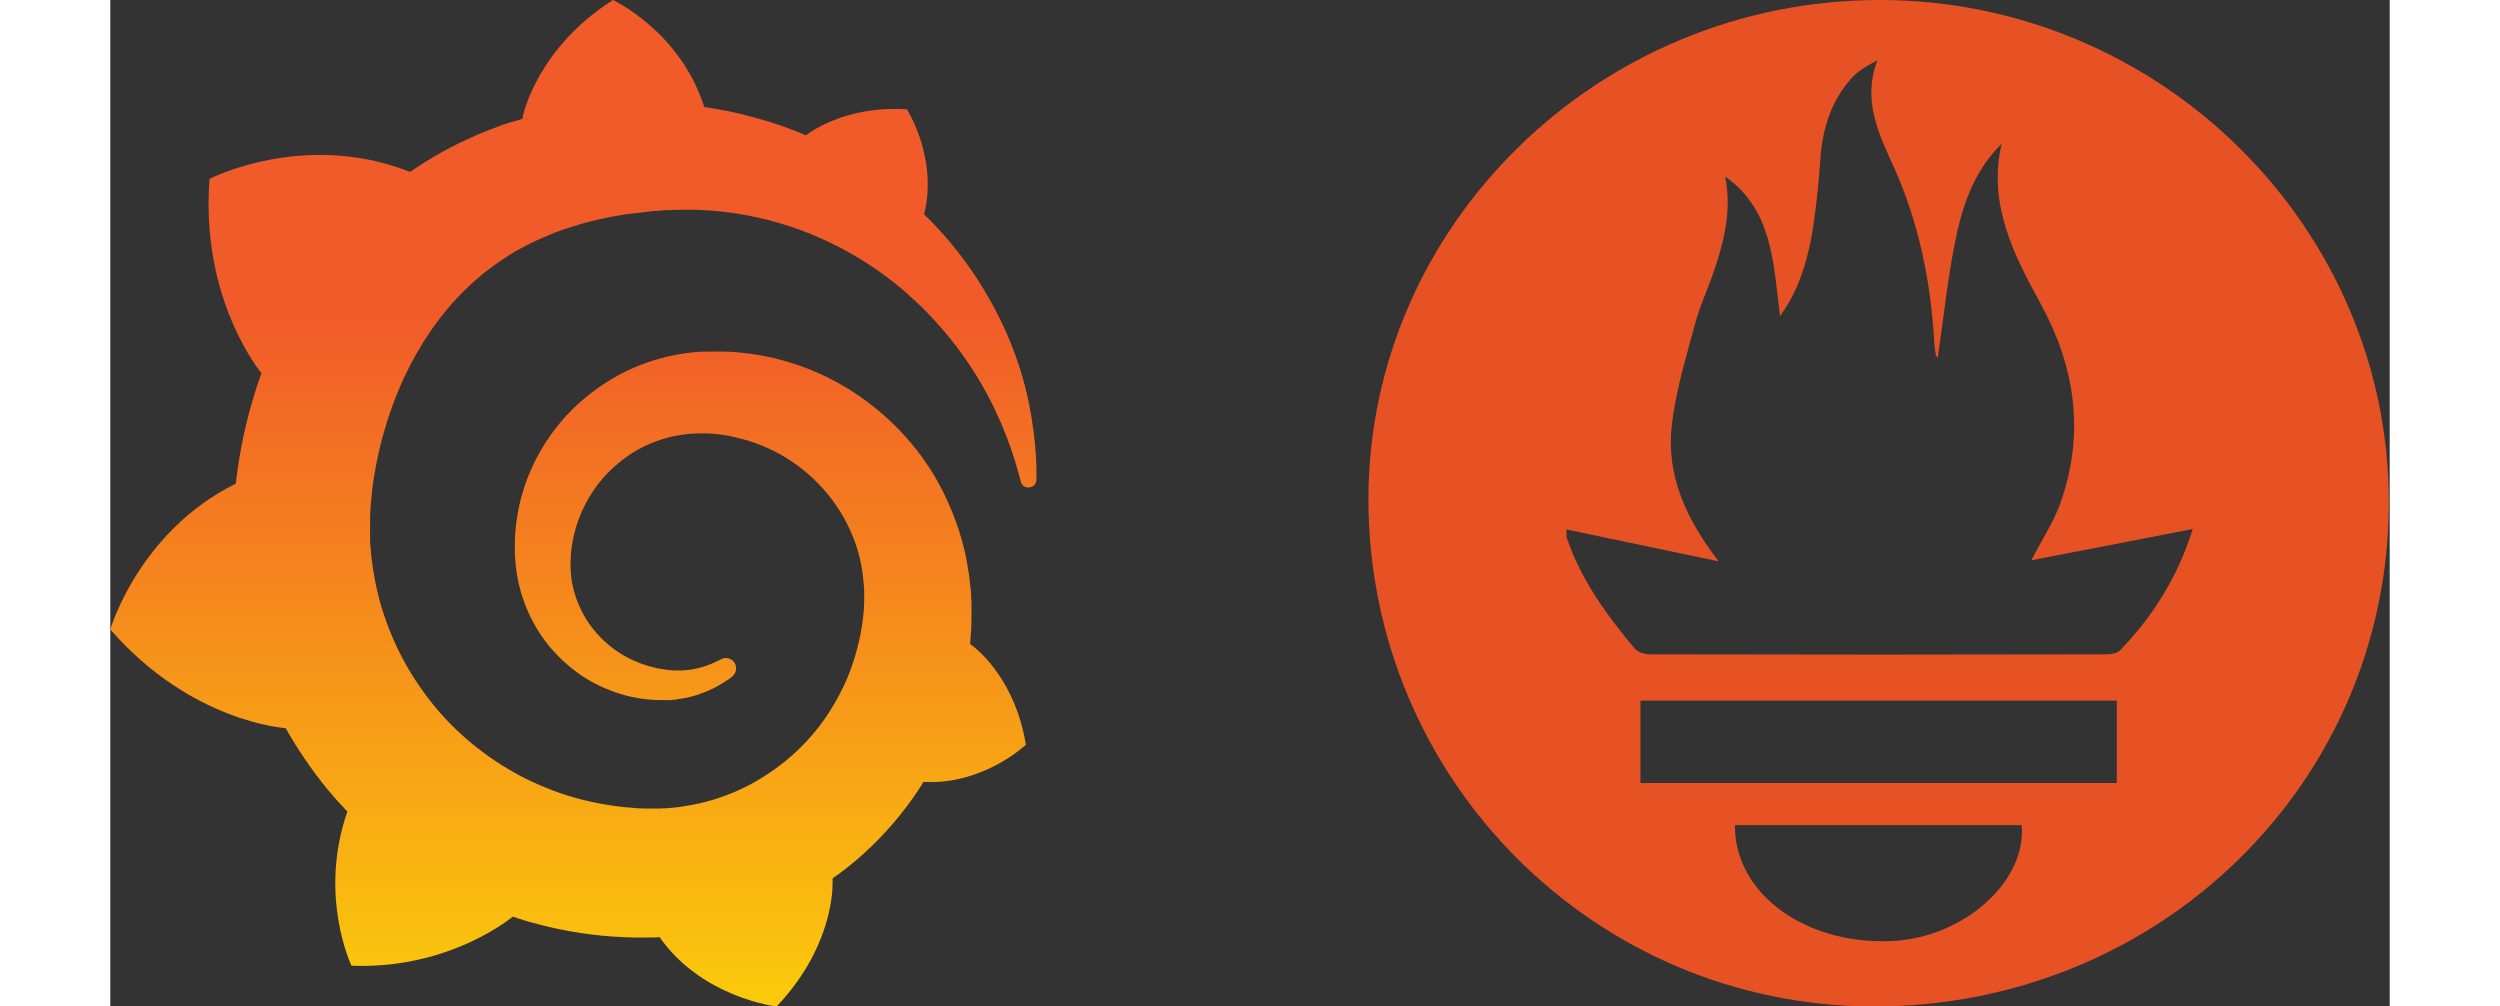 <svg width="154" height="62" viewBox="0 0 154 68" fill="none" xmlns="http://www.w3.org/2000/svg">
<rect x="0" y="0" width="154" height="68" fill="#333333" stroke="none"/>
<g clip-path="url(#clip0_61_3264)">
<path fill-rule="evenodd" clip-rule="evenodd" d="M0 42.523C5.451 48.799 11.82 49.192 11.82 49.192L11.839 49.174C12.645 50.616 13.581 51.983 14.63 53.276C15.08 53.819 15.53 54.325 16.017 54.831C14.031 60.526 16.297 65.246 16.297 65.246C22.367 65.471 26.357 62.586 27.2 61.931C27.799 62.137 28.418 62.324 29.036 62.474C30.909 62.961 32.82 63.242 34.731 63.317C35.199 63.336 35.686 63.354 36.154 63.336H36.829L37.128 63.317V63.336C39.995 67.419 45.015 68 45.015 68C48.593 64.235 48.799 60.488 48.799 59.683V59.346C49.548 58.821 50.26 58.259 50.934 57.641C52.358 56.348 53.613 54.868 54.662 53.276L54.943 52.826C58.989 53.051 61.856 50.316 61.856 50.316C61.181 46.101 58.783 44.041 58.278 43.647C58.242 43.619 58.211 43.595 58.184 43.575C58.184 43.573 58.184 43.572 58.184 43.572C58.175 43.564 58.163 43.556 58.149 43.547C58.142 43.542 58.137 43.538 58.131 43.533C58.117 43.522 58.104 43.511 58.091 43.502C58.1 43.376 58.109 43.253 58.118 43.131C58.128 43.005 58.137 42.879 58.147 42.748C58.184 42.299 58.184 41.83 58.184 41.381V40.669L58.165 40.388L58.147 40.013C58.147 39.882 58.128 39.77 58.109 39.657C58.1 39.601 58.095 39.54 58.09 39.479C58.086 39.418 58.081 39.358 58.072 39.301L58.034 38.946L57.978 38.59C57.903 38.121 57.828 37.672 57.716 37.203C57.285 35.386 56.573 33.663 55.655 32.108C54.718 30.553 53.557 29.186 52.227 28.024C50.916 26.863 49.436 25.926 47.9 25.233C46.345 24.54 44.734 24.09 43.123 23.884C42.317 23.772 41.512 23.734 40.706 23.753H40.107L39.807 23.772C39.748 23.772 39.69 23.777 39.634 23.782C39.582 23.786 39.533 23.791 39.489 23.791C39.077 23.828 38.664 23.884 38.271 23.959C36.66 24.259 35.143 24.84 33.813 25.645C32.483 26.451 31.321 27.444 30.385 28.567C29.448 29.692 28.717 30.947 28.212 32.239C27.706 33.532 27.425 34.88 27.35 36.173C27.331 36.492 27.331 36.829 27.331 37.147V37.391L27.35 37.653C27.359 37.728 27.364 37.807 27.369 37.887C27.373 37.967 27.378 38.046 27.387 38.121C27.444 38.777 27.575 39.414 27.743 40.013C28.099 41.231 28.661 42.336 29.354 43.273C30.047 44.209 30.89 44.977 31.771 45.596C32.651 46.195 33.607 46.626 34.543 46.907C35.48 47.188 36.416 47.3 37.297 47.3H37.784C37.84 47.3 37.896 47.3 37.953 47.282C37.999 47.282 38.046 47.277 38.093 47.272C38.14 47.267 38.187 47.263 38.234 47.263C38.252 47.263 38.29 47.263 38.309 47.244L38.402 47.225C38.43 47.225 38.458 47.221 38.486 47.216C38.515 47.211 38.543 47.207 38.571 47.207C38.627 47.197 38.678 47.188 38.73 47.178C38.782 47.169 38.833 47.16 38.889 47.15C39.002 47.132 39.095 47.113 39.189 47.075C39.333 47.049 39.468 47.005 39.6 46.961C39.657 46.942 39.713 46.924 39.77 46.907C40.144 46.776 40.519 46.626 40.837 46.457C41.096 46.328 41.332 46.177 41.563 46.029C41.634 45.984 41.704 45.939 41.774 45.895C41.796 45.879 41.819 45.862 41.843 45.846C41.902 45.805 41.965 45.761 42.018 45.708C42.317 45.465 42.373 45.015 42.13 44.715C41.924 44.453 41.549 44.378 41.25 44.547L41.025 44.659C40.763 44.79 40.5 44.903 40.219 44.996C39.938 45.09 39.639 45.165 39.339 45.221L39.338 45.221C39.188 45.24 39.039 45.258 38.87 45.277C38.835 45.277 38.8 45.281 38.762 45.286C38.721 45.291 38.676 45.296 38.627 45.296H38.177C38.084 45.296 37.99 45.296 37.896 45.277H37.784C37.746 45.277 37.69 45.277 37.653 45.258C37.606 45.249 37.564 45.244 37.522 45.24C37.48 45.235 37.438 45.23 37.391 45.221C36.697 45.127 36.004 44.921 35.349 44.621C34.674 44.322 34.038 43.91 33.457 43.385C32.876 42.861 32.37 42.242 31.977 41.531C31.584 40.819 31.302 40.032 31.171 39.208C31.115 38.796 31.078 38.365 31.096 37.953C31.096 37.896 31.101 37.84 31.106 37.784C31.11 37.728 31.115 37.672 31.115 37.615V37.466C31.115 37.438 31.12 37.409 31.125 37.381C31.129 37.353 31.134 37.325 31.134 37.297C31.153 37.072 31.19 36.847 31.227 36.623C31.546 34.824 32.445 33.063 33.831 31.733C34.187 31.396 34.562 31.096 34.955 30.815C35.349 30.534 35.78 30.291 36.229 30.085C36.679 29.879 37.128 29.71 37.615 29.579C38.084 29.448 38.571 29.373 39.077 29.317C39.32 29.298 39.564 29.279 39.826 29.279H40.407L40.613 29.298C41.156 29.335 41.68 29.41 42.205 29.542C43.254 29.766 44.284 30.16 45.24 30.684C47.15 31.752 48.78 33.401 49.773 35.386C50.279 36.379 50.635 37.447 50.803 38.552C50.841 38.833 50.878 39.114 50.897 39.395L50.934 39.807V40.613C50.934 40.678 50.93 40.767 50.925 40.856C50.92 40.945 50.916 41.034 50.916 41.1C50.897 41.399 50.859 41.718 50.822 42.018C50.785 42.317 50.728 42.617 50.672 42.917C50.616 43.217 50.541 43.516 50.466 43.797C50.316 44.378 50.129 44.959 49.904 45.539C49.455 46.663 48.855 47.75 48.143 48.743C46.701 50.728 44.734 52.339 42.486 53.37C41.362 53.876 40.182 54.25 38.964 54.438C38.365 54.55 37.746 54.606 37.128 54.625H36.192C35.855 54.625 35.536 54.606 35.199 54.569C33.888 54.475 32.595 54.231 31.321 53.876C30.066 53.52 28.849 53.014 27.687 52.414C25.383 51.178 23.304 49.492 21.693 47.45C20.887 46.439 20.175 45.333 19.595 44.191C19.014 43.048 18.546 41.83 18.208 40.613C17.871 39.376 17.665 38.121 17.571 36.847L17.553 36.604V34.937C17.571 34.319 17.628 33.663 17.703 33.026C17.777 32.389 17.89 31.733 18.021 31.096C18.152 30.459 18.302 29.823 18.489 29.186C18.845 27.931 19.295 26.713 19.819 25.57C20.887 23.285 22.273 21.243 23.941 19.613C24.353 19.201 24.784 18.826 25.233 18.452C25.683 18.096 26.151 17.759 26.638 17.44C27.106 17.122 27.612 16.841 28.118 16.578C28.361 16.447 28.624 16.316 28.886 16.204L29.673 15.867C30.197 15.642 30.741 15.454 31.302 15.286C31.326 15.279 31.35 15.273 31.375 15.266C31.487 15.235 31.607 15.201 31.715 15.155C31.78 15.136 31.85 15.117 31.921 15.099C31.991 15.08 32.061 15.061 32.127 15.042L32.127 15.042C32.408 14.967 32.689 14.893 32.97 14.836C33.041 14.816 33.118 14.801 33.197 14.786C33.264 14.773 33.332 14.76 33.401 14.743C33.475 14.724 33.546 14.71 33.616 14.696C33.686 14.682 33.757 14.668 33.831 14.649C33.906 14.64 33.977 14.626 34.047 14.612C34.117 14.598 34.187 14.584 34.262 14.574L34.468 14.537L34.693 14.499C34.768 14.49 34.838 14.48 34.908 14.471C34.979 14.462 35.049 14.452 35.124 14.443C35.208 14.434 35.288 14.424 35.367 14.415C35.447 14.405 35.527 14.396 35.611 14.387C35.677 14.377 35.766 14.368 35.855 14.359C35.944 14.349 36.032 14.34 36.098 14.331C36.145 14.321 36.196 14.316 36.248 14.312C36.299 14.307 36.351 14.303 36.398 14.293L36.604 14.274L36.697 14.256H36.81C36.894 14.246 36.974 14.242 37.053 14.237C37.133 14.232 37.213 14.227 37.297 14.218L37.541 14.199H37.728C37.793 14.199 37.864 14.195 37.934 14.19C38.004 14.185 38.074 14.181 38.14 14.181C38.683 14.162 39.245 14.162 39.788 14.181C40.875 14.218 41.943 14.349 42.973 14.537C45.052 14.93 47.001 15.586 48.78 16.466C50.56 17.328 52.133 18.396 53.52 19.557C53.566 19.595 53.608 19.632 53.651 19.669C53.693 19.707 53.735 19.744 53.782 19.782C53.819 19.819 53.861 19.857 53.904 19.894C53.946 19.932 53.988 19.969 54.025 20.007C54.11 20.081 54.189 20.157 54.269 20.231C54.349 20.306 54.428 20.381 54.512 20.456C54.681 20.606 54.831 20.756 54.981 20.906L54.981 20.906C55.131 21.056 55.28 21.206 55.43 21.374C56.011 21.992 56.554 22.61 57.041 23.247C58.015 24.503 58.802 25.776 59.42 26.975L59.645 27.425C59.72 27.575 59.795 27.724 59.851 27.874C59.889 27.949 59.922 28.02 59.954 28.09C59.987 28.16 60.02 28.23 60.057 28.305C60.085 28.38 60.118 28.45 60.151 28.521C60.184 28.591 60.217 28.661 60.245 28.736C60.279 28.823 60.314 28.91 60.349 28.996C60.538 29.465 60.72 29.92 60.863 30.347C61.144 31.171 61.35 31.902 61.518 32.539C61.575 32.801 61.818 32.97 62.08 32.932C62.361 32.913 62.568 32.689 62.568 32.408C62.586 31.733 62.568 30.928 62.474 30.01C62.361 28.867 62.174 27.556 61.799 26.095C61.425 24.652 60.863 23.06 60.039 21.412C59.214 19.763 58.147 18.058 56.76 16.391C56.217 15.736 55.618 15.099 54.981 14.48C55.936 10.678 53.819 7.381 53.819 7.381C50.166 7.156 47.843 8.523 46.982 9.142C46.907 9.114 46.837 9.081 46.766 9.048C46.696 9.015 46.626 8.982 46.551 8.954C45.933 8.711 45.296 8.467 44.621 8.261C43.966 8.055 43.291 7.868 42.598 7.699C41.905 7.531 41.212 7.399 40.5 7.287C40.435 7.278 40.374 7.268 40.313 7.259C40.252 7.25 40.191 7.24 40.126 7.231C38.533 2.136 33.962 0 33.962 0C28.849 3.241 27.893 7.774 27.893 7.774C27.893 7.774 27.874 7.868 27.837 8.036C27.696 8.074 27.556 8.116 27.415 8.158C27.275 8.2 27.134 8.242 26.994 8.28C26.601 8.392 26.207 8.542 25.832 8.692C25.439 8.842 25.064 8.992 24.671 9.16C23.903 9.498 23.135 9.872 22.386 10.284C21.655 10.696 20.943 11.146 20.25 11.614L20.063 11.539C12.982 8.842 6.706 12.083 6.706 12.083C6.126 19.613 9.535 24.353 10.209 25.214C10.041 25.683 9.891 26.151 9.741 26.619L9.741 26.619C9.217 28.324 8.823 30.066 8.58 31.883C8.542 32.145 8.505 32.408 8.486 32.67C1.929 35.911 0 42.523 0 42.523ZM58.091 43.502C58.051 43.471 58.041 43.463 58.049 43.468C58.054 43.473 58.071 43.486 58.091 43.502C58.091 43.502 58.091 43.502 58.091 43.502ZM58.091 43.502C58.102 43.511 58.115 43.521 58.131 43.533C58.136 43.538 58.142 43.542 58.147 43.546C58.13 43.536 58.11 43.526 58.09 43.516C58.091 43.512 58.091 43.507 58.091 43.502ZM58.221 43.61C58.194 43.596 58.187 43.583 58.185 43.576C58.212 43.599 58.23 43.614 58.221 43.61Z" fill="url(#paint0_linear_61_3264)"/>
<path d="M119.547 0C138.459 0 153.966 15.329 153.941 33.962C153.915 52.9 138.459 68 119.14 68C100.278 67.975 85 52.646 85 33.708C85.025 15.176 100.583 0 119.547 0V0ZM109.099 11.922C109.531 14.032 109.099 16.015 108.463 17.972C108.031 19.32 107.396 20.616 107.04 21.989C106.43 24.251 105.743 26.514 105.489 28.802C105.133 32.106 106.43 35.029 108.667 37.928C105.031 37.165 101.727 36.478 98.371 35.767C98.397 36.097 98.371 36.224 98.397 36.326C99.363 39.173 101.091 41.563 103.023 43.85C103.227 44.079 103.684 44.206 104.04 44.206C114.31 44.232 124.554 44.232 134.824 44.206C135.155 44.206 135.561 44.156 135.765 43.952C137.976 41.664 139.654 39.046 140.696 35.741C136.934 36.478 133.35 37.165 129.791 37.851C130.503 36.453 131.342 35.208 131.799 33.86C133.401 29.234 132.74 24.76 130.427 20.54C128.571 17.159 126.842 13.778 127.783 9.711C125.825 11.643 125.063 14.083 124.58 16.625C124.097 19.116 123.843 21.633 123.461 24.175C123.41 24.099 123.334 24.048 123.334 23.972C123.283 23.717 123.258 23.438 123.233 23.184C123.004 19.04 122.19 15.049 120.487 11.261C119.47 9.024 118.352 6.736 119.394 4.067C118.682 4.449 118.047 4.804 117.589 5.338C116.216 6.914 115.657 8.77 115.53 10.829C115.403 12.583 115.225 14.363 114.92 16.091C114.564 17.896 114.03 19.675 112.81 21.353C112.353 17.718 112.302 14.185 109.099 11.922V11.922ZM135.561 47.333H103.379V52.9H135.561V47.333ZM109.76 55.747C109.734 60.374 114.488 63.831 120.335 63.577C125.19 63.373 129.486 59.56 129.13 55.747H109.76Z" fill="#E75225"/>
</g>
<defs>
<linearGradient id="paint0_linear_61_3264" x1="31.286" y1="84.439" x2="31.286" y2="20.879" gradientUnits="userSpaceOnUse">
<stop stop-color="#FFF200"/>
<stop offset="1" stop-color="#F15A29"/>
</linearGradient>
<clipPath id="clip0_61_3264">
<rect width="154" height="68" fill="white"/>
</clipPath>
</defs>
</svg>
